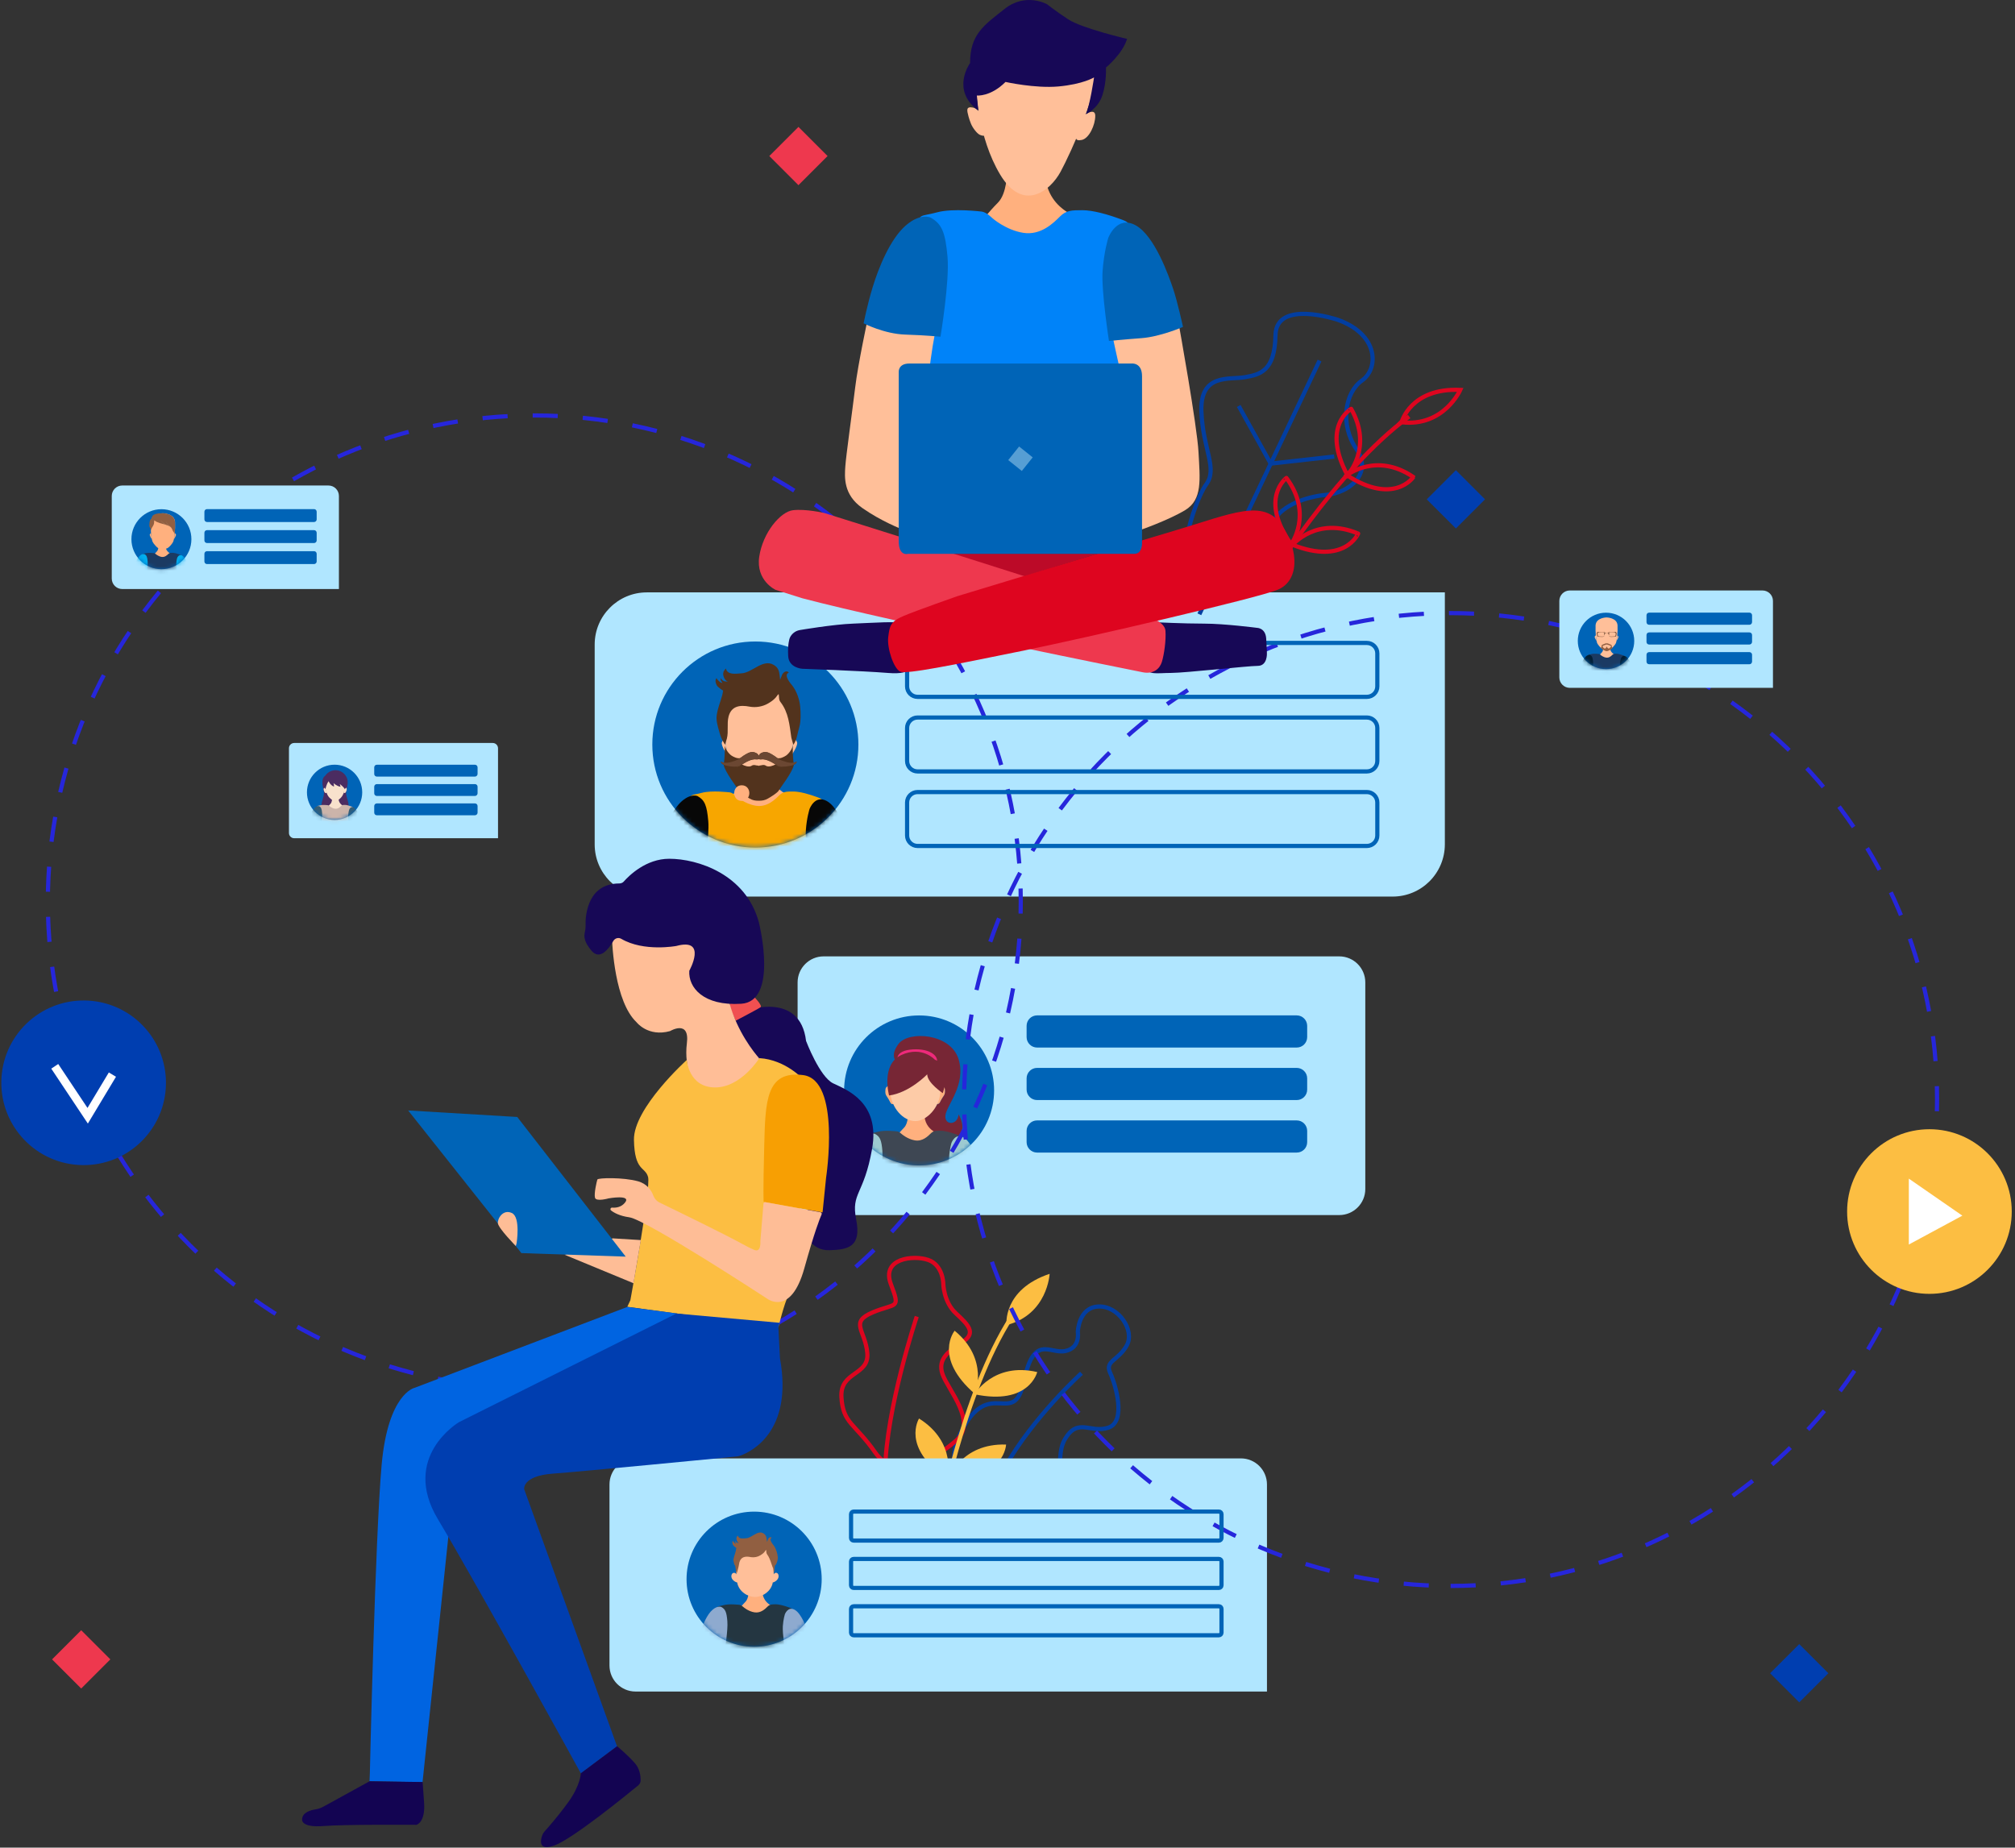 <svg width="482" height="442" viewBox="0 0 482 442" fill="none" xmlns="http://www.w3.org/2000/svg">
<rect x="0" y="0" width="482" height="442" fill="#333333" stroke="none"/>
<path d="M257.82 318.624C257.82 318.624 257.971 312.771 262.732 312.554C267.493 312.327 271.561 318.235 269.505 321.903C267.449 325.57 264.214 325.527 265.567 328.448C266.919 331.37 269.429 340.069 265.145 341.529C260.871 342.99 257.874 338.997 254.758 344.256C251.642 349.525 256.716 358.613 247.628 359.014C238.539 359.414 223.089 356.049 229.905 342.536C236.711 329.043 242.521 341.865 244.912 330.461C247.303 319.057 251.036 323.937 254.769 323.212C258.502 322.487 257.82 318.624 257.82 318.624Z" stroke="#023EA1" stroke-miterlimit="10"/>
<path d="M258.697 328.513C258.697 328.513 247.185 338.889 240.25 351.202C233.315 363.514 233.639 367.204 233.639 367.204" stroke="#023EA1" stroke-miterlimit="10"/>
<path d="M225.632 306.949C225.632 306.949 225.654 311.418 228.662 314.188C231.669 316.957 233.509 318.851 230.404 320.939C227.298 323.027 224.15 324.91 225.448 328.707C226.747 332.516 233.931 340.155 228.608 344.72C223.284 349.286 214.272 354.523 209.36 347.479C204.447 340.436 201.667 340.577 201.277 334.28C200.888 327.983 207.942 329.14 207.466 323.687C206.99 318.223 203.127 316.33 208.754 313.96C214.369 311.591 215.451 313.398 213.103 307.198C210.766 300.999 218.513 300.187 222.029 301.41C225.535 302.621 225.632 306.949 225.632 306.949Z" stroke="#DE051F" stroke-miterlimit="10"/>
<path d="M219.292 314.956C219.292 314.956 211.903 337.082 211.719 352.067" stroke="#DE051F" stroke-miterlimit="10"/>
<path d="M224.523 364.64C224.523 364.64 230.128 333.534 241.954 315.054" stroke="#FCBE42" stroke-miterlimit="10"/>
<path d="M251.075 304.732C251.075 304.732 250.621 314.448 240.764 317.002C240.753 317.002 239.769 308.53 251.075 304.732Z" fill="#FCBE42"/>
<path d="M233.113 333.545C233.113 333.545 237.614 325.787 248.109 328.232C248.098 328.232 246.227 336.293 233.113 333.545Z" fill="#FCBE42"/>
<path d="M226.988 353.723C226.988 353.723 229.877 345.229 240.664 345.575C240.653 345.575 240.394 353.863 226.988 353.723Z" fill="#FCBE42"/>
<path d="M226.612 353.734C226.612 353.734 228.97 345.078 219.839 339.344C219.85 339.344 215.424 346.344 226.612 353.734Z" fill="#FCBE42"/>
<path d="M233.235 333.491C233.235 333.491 236.676 325.192 228.356 318.344C228.356 318.354 223.086 324.738 233.235 333.491Z" fill="#FCBE42"/>
<path d="M296.834 348.886H152.025C148.584 348.886 145.793 351.678 145.793 355.118V398.429C145.793 401.87 148.584 404.661 152.025 404.661H303.066V355.118C303.066 351.678 300.275 348.886 296.834 348.886Z" fill="#B0E6FF"/>
<path d="M180.391 393.95C189.318 393.95 196.555 386.713 196.555 377.786C196.555 368.859 189.318 361.621 180.391 361.621C171.464 361.621 164.227 368.859 164.227 377.786C164.227 386.713 171.464 393.95 180.391 393.95Z" fill="#0064B7"/>
<mask id="mask0_2139_41823" style="mask-type:luminance" maskUnits="userSpaceOnUse" x="164" y="361" width="33" height="33">
<path d="M180.391 393.951C189.318 393.951 196.555 386.714 196.555 377.787C196.555 368.859 189.318 361.622 180.391 361.622C171.464 361.622 164.227 368.859 164.227 377.787C164.227 386.714 171.464 393.951 180.391 393.951Z" fill="white"/>
</mask>
<g mask="url(#mask0_2139_41823)">
<path d="M193.759 393.528C193.759 393.528 195.328 402.195 195.447 404.489C195.577 406.771 195.804 408.513 194.3 409.433C192.786 410.331 190.319 411.175 190.319 411.175L187.246 395.692V393.885L193.759 393.528Z" fill="#FFBF99"/>
<path d="M167.198 393.041C167.198 393.041 166.354 396.958 166.116 398.938C165.878 400.918 165.327 404.781 165.272 405.689C165.208 406.587 165.099 408.102 166.722 409.249C168.345 410.396 170.087 411.056 170.087 411.056L173.409 393.041H167.198Z" fill="#FFBF99"/>
<path d="M179.1 380.588C179.1 380.588 179.1 382.395 178.332 383.174C177.564 383.953 176.525 385.23 176.525 385.23C176.525 385.23 178.332 388.065 181.935 387.675C185.538 387.286 186.187 384.711 186.187 384.711C186.187 384.711 182.768 384.256 182.379 381.043C181.989 377.829 181.481 377.829 181.481 377.829L179.1 380.588Z" fill="#FFB07E"/>
<path d="M176.924 383.921C176.924 383.921 174.457 383.618 173.137 383.986C171.817 384.343 171.395 384.115 171.752 385.132C172.109 386.149 173.927 390.856 173.072 393.799C172.228 396.753 171.092 411.857 171.092 411.857C171.092 411.857 180.245 412.214 183.805 412.398C187.364 412.571 190.004 411.911 190.004 411.911C190.004 411.911 190.794 405.408 190.004 402.584C189.215 399.75 188.198 394.935 188.198 394.935C188.198 394.935 187.538 388.313 188.436 386.69C189.334 385.068 190.004 385.003 188.858 384.581C187.711 384.159 186.445 383.791 185.536 383.791C184.627 383.791 184.151 383.791 183.61 384.332C183.069 384.873 181.987 385.955 180.483 385.717C178.968 385.479 177.843 384.462 177.843 384.462C177.843 384.462 177.346 383.986 176.924 383.921Z" fill="#243641"/>
<path d="M172.555 384.44C172.555 384.44 171.711 384.018 170.445 385.1C169.082 386.257 168.097 388.768 167.61 390.336C167.123 391.905 166.82 393.463 166.82 393.463C166.82 393.463 168.562 394.361 170.38 394.426C172.187 394.491 173.388 394.599 173.388 394.599C173.388 394.599 174.178 389.893 173.983 387.794C173.81 385.684 173.518 384.97 172.555 384.44Z" fill="#8EAACF"/>
<path d="M187.743 386.181C187.743 386.181 188.468 384.201 190.091 385.099C191.714 385.997 192.926 389.438 193.283 390.531C193.64 391.613 194.127 393.788 194.127 393.788C194.127 393.788 192.201 394.631 190.567 394.75C188.934 394.859 187.798 394.988 187.798 394.988C187.798 394.988 187.138 390.715 187.257 389.027C187.376 387.328 187.743 386.181 187.743 386.181Z" fill="#8EAACF"/>
<path d="M185.074 376.617C185.29 373.923 185.247 369.812 180.616 369.812H180.605H180.594C175.953 369.812 175.931 373.923 176.137 376.617C175.812 375.979 174.882 376.185 174.947 377.18C175.022 378.154 176.342 378.651 176.331 378.543C176.71 380.761 178.885 382.038 180.584 382.038H180.594H180.605C182.304 382.038 184.489 380.75 184.857 378.543C184.847 378.651 186.166 378.154 186.242 377.18C186.329 376.163 185.387 375.979 185.074 376.617Z" fill="#FFBF99"/>
<path d="M176.175 376.543C176.175 376.532 176.175 376.521 176.175 376.509C176.175 376.521 176.175 376.521 176.164 376.532C176.164 376.521 176.175 376.543 176.175 376.543Z" fill="#915F41"/>
<path d="M186.055 372.517C185.979 371.586 185.622 370.45 185.081 369.715C184.843 369.401 183.848 368.222 184.595 367.897C184.248 367.464 183.751 367.973 183.664 368.362C183.642 368.492 183.469 368.817 183.48 368.914C183.339 368.016 183.458 367.334 182.604 366.815C181.23 365.993 179.845 367.929 178.503 367.984C177.854 368.016 176.685 368.276 176.512 367.324C176.501 367.291 176.242 367.659 176.22 367.713C176.155 367.875 176.134 368.07 176.166 368.232C176.22 368.546 176.469 369.098 176.815 369.098C176.361 369.098 176.09 369.076 175.852 368.622C175.755 368.892 175.95 369.076 176.069 369.271C175.831 369.293 175.387 368.849 175.311 368.611C175.062 368.914 175.214 369.358 175.376 369.671C175.43 369.769 176.134 370.375 176.144 370.277C176.047 371.175 175.658 372.052 175.463 372.939C175.355 373.415 175.722 374.67 175.852 374.497C175.863 374.767 176.155 376.239 176.177 376.509C176.328 376.131 176.447 375.741 176.534 375.319C176.566 375.135 176.631 374.941 176.675 374.757C176.729 374.432 176.772 374.172 176.848 373.848C176.859 373.815 176.859 373.772 176.869 373.75C177.248 372.398 178.319 372.246 179.553 372.495C179.585 372.506 179.639 372.506 179.682 372.517C180.429 372.625 181.251 372.463 181.89 372.063C182.268 371.825 182.604 371.597 182.885 371.251C182.896 371.229 182.917 371.197 182.939 371.175C183.037 371.024 183.156 370.84 183.264 370.764C183.339 371.154 183.253 371.5 183.491 371.835C183.729 372.149 183.913 372.484 184.064 372.831C184.378 373.534 184.833 375.092 184.93 375.114C185.006 375.611 185.06 376.098 185.081 376.499L185.092 376.628C185.092 376.596 185.103 376.553 185.103 376.52C185.136 376.109 185.341 374.951 185.363 374.486C185.579 374.573 186.12 373.328 186.055 372.517Z" fill="#915F41"/>
</g>
<path d="M197.023 228.789H320.355C323.796 228.789 326.588 231.581 326.588 235.021V284.445C326.588 287.886 323.796 290.677 320.355 290.677H190.791V235.021C190.791 231.581 193.582 228.789 197.023 228.789Z" fill="#B0E6FF"/>
<path d="M219.857 278.797C229.764 278.797 237.796 270.765 237.796 260.858C237.796 250.95 229.764 242.919 219.857 242.919C209.949 242.919 201.918 250.95 201.918 260.858C201.918 270.765 209.949 278.797 219.857 278.797Z" fill="#0064B7"/>
<mask id="mask1_2139_41823" style="mask-type:luminance" maskUnits="userSpaceOnUse" x="201" y="242" width="37" height="37">
<path d="M219.857 278.796C229.764 278.796 237.796 270.765 237.796 260.857C237.796 250.95 229.764 242.918 219.857 242.918C209.949 242.918 201.918 250.95 201.918 260.857C201.918 270.765 209.949 278.796 219.857 278.796Z" fill="white"/>
</mask>
<g mask="url(#mask1_2139_41823)">
<path d="M214.957 254.484C214.968 254.495 214.979 254.517 214.989 254.539C215.249 254.355 215.552 254.192 215.888 254.052C215.985 254.019 216.082 253.976 216.19 253.944H216.201C216.288 253.922 216.385 253.879 216.472 253.857C216.493 253.846 216.526 253.846 216.548 253.835C216.645 253.814 216.742 253.781 216.85 253.76C216.861 253.76 216.861 253.76 216.872 253.76C216.969 253.738 217.089 253.705 217.186 253.695C217.218 253.684 217.272 253.684 217.316 253.673C217.391 253.662 217.456 253.651 217.532 253.641C217.586 253.63 217.629 253.63 217.673 253.619C217.77 253.608 217.889 253.597 217.987 253.586C218.051 253.586 218.127 253.576 218.181 253.576C218.235 253.576 218.279 253.565 218.333 253.565C218.408 253.565 218.495 253.554 218.571 253.554C218.592 253.554 218.625 253.554 218.657 253.554C218.744 253.554 218.83 253.554 218.928 253.554C219.166 253.554 219.382 253.565 219.599 253.576C219.599 253.576 219.599 253.576 219.609 253.576C224.024 253.835 224.9 256.735 224.944 259.635C225.409 259.732 225.95 259.97 226.004 260.598C226.134 262.199 225.766 261.799 224.803 263.724C224.641 264.06 224.403 264.146 224.165 264.125C223.645 265.239 222.758 266.007 220.919 267.273L221.243 271.374C222.487 270.963 222.823 271.114 223.191 271.276C225.603 272.358 228.557 272.358 227.248 272.607C225.484 272.943 227.443 273.592 228.903 272.391C231.598 270.119 229.293 266.613 229.293 266.613C229.109 269.199 225.917 269.329 226.144 266.873C226.383 264.417 231.176 259.559 229.293 253.381C227.41 247.203 217.37 246.51 214.925 249.735C212.404 253.1 214.957 254.484 214.957 254.484Z" fill="#772635"/>
<path d="M217.207 266.636C217.207 266.636 217.207 268.81 216.276 269.741C215.346 270.671 214.102 272.219 214.102 272.219C214.102 272.219 216.276 275.638 220.615 275.162C224.954 274.696 225.733 271.591 225.733 271.591C225.733 271.591 221.621 271.039 221.156 267.177C220.691 263.292 220.074 263.292 220.074 263.292L217.207 266.636Z" fill="#FFB07E"/>
<path d="M214.604 270.66C214.604 270.66 211.639 270.303 210.038 270.736C208.437 271.168 207.939 270.887 208.372 272.11C208.794 273.332 210.979 278.991 209.973 282.551C208.967 286.11 207.582 304.287 207.582 304.287C207.582 304.287 218.596 304.72 222.87 304.936C227.144 305.153 230.325 304.363 230.325 304.363C230.325 304.363 231.277 296.529 230.325 293.121C229.373 289.713 228.15 283.914 228.15 283.914C228.15 283.914 227.349 275.94 228.442 273.981C229.524 272.023 230.325 271.947 228.951 271.45C227.577 270.952 226.062 270.498 224.958 270.498C223.865 270.498 223.292 270.498 222.643 271.147C221.994 271.796 220.685 273.105 218.878 272.813C217.071 272.521 215.686 271.287 215.686 271.287C215.686 271.287 215.112 270.736 214.604 270.66Z" fill="#3E4753"/>
<path d="M209.341 271.277C209.341 271.277 208.335 270.768 206.81 272.078C205.176 273.473 203.975 276.492 203.401 278.385C202.828 280.279 202.449 282.151 202.449 282.151C202.449 282.151 204.548 283.233 206.723 283.308C208.898 283.384 210.348 283.525 210.348 283.525C210.348 283.525 211.3 277.877 211.072 275.334C210.867 272.781 210.51 271.926 209.341 271.277Z" fill="#9DCAD1"/>
<path d="M227.604 273.387C227.604 273.387 228.481 270.996 230.439 272.078C232.397 273.16 233.847 277.293 234.28 278.602C234.713 279.911 235.286 282.519 235.286 282.519C235.286 282.519 232.971 283.525 231.012 283.676C229.054 283.828 227.68 283.969 227.68 283.969C227.68 283.969 226.879 278.819 227.031 276.795C227.171 274.75 227.604 273.387 227.604 273.387Z" fill="#9DCAD1"/>
<path d="M213.648 259.84L213.919 259.851L214.427 263.692C214.427 263.692 213.432 264.665 212.977 263.746C212.025 261.82 211.668 262.209 211.809 260.619C211.895 259.558 213.464 259.591 213.464 259.591L213.648 259.84Z" fill="#FFB07E"/>
<path d="M224.186 259.808L223.916 259.83L223.375 263.671C223.375 263.671 224.36 264.634 224.825 263.703C225.777 261.766 226.134 262.167 226.026 260.576C225.939 259.516 224.37 259.548 224.37 259.548L224.186 259.808Z" fill="#FFB07E"/>
<path d="M218.952 253.522C212.936 253.522 212.763 257.893 212.991 261.431C213.218 264.958 215.988 268.193 218.952 268.193C221.635 268.193 224.687 264.958 224.914 261.431C225.141 257.893 224.968 253.522 218.952 253.522Z" fill="#FDCBA7"/>
<path d="M214.701 253.749C214.701 253.749 213.9 251.314 218.347 251.044C222.783 250.784 224.611 252.862 224.07 254.203L214.701 253.749Z" fill="#EE2A7B"/>
<path d="M221.795 257.006C221.795 257.006 217.565 261.431 212.674 262.069C212.674 262.069 210.64 254.669 215.606 252.386C220.583 250.103 223.634 253.522 223.634 253.522C223.634 253.522 227.767 254.485 225.528 261.517C225.539 261.517 221.795 259.051 221.795 257.006Z" fill="#772635"/>
</g>
<path d="M333.12 214.485H154.727C147.846 214.485 142.252 208.902 142.252 202.01V154.188C142.252 147.307 147.835 141.713 154.727 141.713H345.617V202.01C345.595 208.902 340.023 214.485 333.12 214.485Z" fill="#B0E6FF"/>
<path d="M180.686 202.756C194.298 202.756 205.333 191.721 205.333 178.109C205.333 164.496 194.298 153.462 180.686 153.462C167.074 153.462 156.039 164.496 156.039 178.109C156.039 191.721 167.074 202.756 180.686 202.756Z" fill="#0064B7"/>
<mask id="mask2_2139_41823" style="mask-type:luminance" maskUnits="userSpaceOnUse" x="156" y="153" width="50" height="50">
<path d="M180.682 202.754C194.294 202.754 205.329 191.72 205.329 178.107C205.329 164.495 194.294 153.46 180.682 153.46C167.07 153.46 156.035 164.495 156.035 178.107C156.035 191.72 167.07 202.754 180.682 202.754Z" fill="white"/>
</mask>
<g mask="url(#mask2_2139_41823)">
<path d="M178.392 183.659C178.392 183.659 178.392 186.84 177.029 188.214C175.665 189.577 173.848 191.86 173.848 191.86C173.848 191.86 177.029 196.859 183.401 196.177C189.763 195.496 190.91 190.951 190.91 190.951C190.91 190.951 184.884 190.151 184.202 184.46C183.52 178.768 182.601 178.768 182.601 178.768L178.392 183.659Z" fill="#FFB07E"/>
<path d="M174.573 189.555C174.573 189.555 170.223 189.014 167.875 189.663C165.528 190.312 164.792 189.879 165.43 191.686C166.069 193.493 169.26 201.781 167.767 206.974C166.285 212.178 164.262 238.849 164.262 238.849C164.262 238.849 180.415 239.487 186.68 239.811C192.955 240.136 197.618 238.968 197.618 238.968C197.618 238.968 199.003 227.488 197.618 222.5C196.234 217.512 194.427 209.008 194.427 209.008C194.427 209.008 193.258 197.323 194.849 194.456C196.45 191.589 197.608 191.491 195.595 190.734C193.572 189.987 191.343 189.349 189.753 189.349C188.162 189.349 187.307 189.349 186.344 190.312C185.382 191.275 183.477 193.179 180.816 192.757C178.154 192.335 176.142 190.528 176.142 190.528C176.142 190.528 175.319 189.652 174.573 189.555Z" fill="#F7A600"/>
<path d="M166.868 190.453C166.868 190.453 165.386 189.706 163.146 191.621C160.755 193.677 159.002 198.113 158.158 200.861C157.314 203.62 156.773 206.39 156.773 206.39C156.773 206.39 159.857 207.991 163.049 208.089C166.241 208.197 168.361 208.413 168.361 208.413C168.361 208.413 169.746 200.126 169.422 196.414C169.097 192.692 168.578 191.416 166.868 190.453Z" fill="#070707"/>
<path d="M193.647 193.537C193.647 193.537 194.923 190.031 197.791 191.633C200.658 193.234 202.778 199.282 203.417 201.197C204.055 203.123 204.899 206.932 204.899 206.932C204.899 206.932 201.491 208.414 198.624 208.63C195.757 208.847 193.733 209.052 193.733 209.052C193.733 209.052 192.565 201.511 192.77 198.536C192.987 195.571 193.647 193.537 193.647 193.537Z" fill="#070707"/>
<path d="M190.662 177.567C190.9 178.227 189.743 180.12 189.277 180.769C189.472 179.731 189.688 178.302 189.84 176.625C189.84 176.636 190.435 176.928 190.662 177.567Z" fill="#FFBF99"/>
<path d="M190.055 169.052C189.785 163.003 181.681 162.928 181.681 162.928H181.67C181.67 162.928 173.566 163.003 173.296 169.052C173.166 171.746 173.296 174.407 173.512 176.636C173.664 178.324 173.869 179.752 174.075 180.78C174.205 181.451 174.324 181.938 174.421 182.23C174.594 182.706 174.941 183.279 175.373 183.874C176.261 185.097 177.516 186.395 178.403 186.915C179.117 187.348 180.837 187.672 181.67 187.629H181.681C182.493 187.683 184.126 187.369 184.873 186.958C184.895 186.947 184.927 186.936 184.949 186.926C185.836 186.385 187.091 185.108 187.978 183.885C188.411 183.29 188.746 182.717 188.93 182.241C189.028 181.97 189.157 181.472 189.276 180.791C189.471 179.752 189.688 178.324 189.839 176.647C190.055 174.396 190.164 171.735 190.055 169.052Z" fill="#FFBF99"/>
<path d="M173.503 176.637C173.654 178.325 173.86 179.753 174.065 180.781C173.6 180.131 172.442 178.249 172.68 177.578C172.918 176.929 173.503 176.637 173.503 176.637Z" fill="#FFBF99"/>
<path d="M191.412 169.052C191.26 167.408 190.6 165.428 189.594 164.108C189.161 163.545 187.289 161.479 188.696 160.905C188.047 160.137 187.116 161.035 186.965 161.727C186.911 161.944 186.586 162.528 186.629 162.701C186.381 161.132 186.597 159.91 185.007 159.023C182.464 157.573 179.878 160.97 177.368 161.078C176.156 161.143 173.992 161.576 173.646 159.931C173.635 159.867 173.148 160.516 173.105 160.602C173.008 160.873 172.954 161.241 173.008 161.522C173.105 162.074 173.57 163.015 174.209 163.047C173.375 163.047 172.856 163.015 172.413 162.225C172.239 162.712 172.586 162.993 172.813 163.372C172.38 163.426 171.536 162.636 171.406 162.214C170.941 162.755 171.222 163.534 171.536 164.075C171.634 164.248 172.943 165.309 172.975 165.157C172.802 166.737 172.066 168.273 171.698 169.821C171.504 170.654 171.309 171.562 171.439 172.439C171.579 173.434 171.915 174.581 172.196 175.544C172.661 177.08 173.256 177.827 173.419 178.152C173.516 177.795 173.776 177.07 173.873 176.691C174.306 174.971 173.841 173.164 174.273 171.443C174.923 168.901 176.968 168.587 179.326 169.052C180.787 169.323 182.431 169.041 183.697 168.306C184.401 167.895 185.007 167.494 185.547 166.888C185.775 166.64 186.013 166.185 186.262 166.044C186.402 166.715 186.24 167.343 186.684 167.927C188.631 170.426 188.858 173.423 189.291 176.464C189.313 176.626 189.778 178.162 189.767 178.173C190.633 177.048 190.795 175.209 191.206 173.91C191.606 172.493 191.542 170.47 191.412 169.052Z" fill="#52331D"/>
<path d="M189.832 182.468C189.648 181.257 189.616 179.526 189.616 178.357C189.508 179.244 188.621 180.348 188.036 180.748C187.495 181.105 186.587 181.56 185.905 181.343C185.645 181.159 185.396 180.943 185.115 180.781C184.368 180.305 183.644 179.818 182.746 179.947C182.356 180.002 181.62 180.305 181.577 180.748H181.426C181.371 180.315 180.636 180.012 180.257 179.947C179.359 179.818 178.634 180.326 177.888 180.781C177.617 180.954 177.368 181.159 177.098 181.343C176.394 181.538 175.486 181.094 174.966 180.748C174.382 180.348 173.495 179.255 173.387 178.357C173.387 179.547 173.365 181.267 173.17 182.468C172.932 182.414 172.683 182.328 172.445 182.209C172.445 182.544 172.748 182.793 173.094 182.955C173.105 182.955 173.105 182.966 173.116 182.966C173.289 184.535 176.6 188.809 176.643 188.982C176.795 189.523 178.602 190.637 179.316 191.038C180.073 191.47 180.711 191.557 181.458 191.557H181.545C182.291 191.557 182.929 191.47 183.687 191.038C184.412 190.637 186.208 189.512 186.359 188.982C186.413 188.809 189.713 184.546 189.886 182.966C189.897 182.966 189.897 182.955 189.908 182.955C190.254 182.793 190.557 182.544 190.557 182.209C190.319 182.339 190.081 182.425 189.832 182.468ZM186.608 183.377C186.219 183.302 185.851 183.107 185.494 182.88C184.855 183.204 183.914 183.55 183.276 183.226C183.254 183.215 183.222 183.204 183.2 183.172C182.659 182.815 182.194 183.118 181.631 183.15V183.215C182.269 183.464 182.237 183.453 181.631 183.215C181.61 183.204 181.599 183.204 181.566 183.193H181.415C180.809 183.377 180.776 183.388 181.415 183.193V183.161C180.83 183.161 180.344 182.825 179.792 183.183C179.77 183.193 179.738 183.204 179.716 183.237C179.078 183.561 178.136 183.215 177.498 182.89C177.141 183.118 176.773 183.312 176.384 183.388C176.167 183.421 175.962 183.442 175.734 183.442C175.929 183.442 176.124 183.421 176.308 183.388C176.719 183.312 177.119 183.118 177.509 182.89C177.833 182.706 178.147 182.501 178.439 182.339C179.067 182.003 179.792 181.689 180.484 181.657C180.82 181.635 181.144 181.744 181.436 181.625H181.588C181.858 181.754 182.194 181.635 182.54 181.657C183.243 181.689 183.947 182.014 184.585 182.339C184.888 182.501 185.191 182.696 185.515 182.89C185.905 183.118 186.305 183.312 186.716 183.388C186.9 183.421 187.095 183.442 187.29 183.442C187.03 183.431 186.814 183.421 186.608 183.377Z" fill="#52331D"/>
<path d="M189.838 182.436C189.265 182.545 188.681 182.458 188.042 182.274C187.404 182.09 186.787 181.895 186.225 181.538C186.116 181.463 186.008 181.387 185.9 181.311C185.64 181.127 185.392 180.911 185.11 180.748C184.364 180.272 183.639 179.786 182.741 179.915C182.351 179.97 181.616 180.272 181.572 180.716H181.421C181.367 180.283 180.631 179.98 180.252 179.915C179.354 179.786 178.629 180.294 177.883 180.748C177.612 180.922 177.363 181.127 177.093 181.311C176.996 181.387 176.877 181.463 176.768 181.538C176.206 181.895 175.578 182.101 174.951 182.274C174.301 182.458 173.728 182.545 173.155 182.436C172.917 182.382 172.668 182.296 172.43 182.177C172.43 182.512 172.733 182.761 173.079 182.923C173.382 183.075 173.728 183.15 173.923 183.194C174.669 183.345 175.535 183.486 176.303 183.345C176.714 183.269 177.115 183.075 177.504 182.847C177.829 182.664 178.142 182.458 178.435 182.296C179.062 181.96 179.787 181.647 180.479 181.614C180.815 181.592 181.139 181.701 181.432 181.582H181.583C181.854 181.711 182.189 181.592 182.535 181.614C183.238 181.647 183.942 181.971 184.58 182.296C184.883 182.458 185.186 182.653 185.511 182.847C185.9 183.075 186.3 183.269 186.712 183.345C187.48 183.486 188.334 183.334 189.092 183.194C189.308 183.161 189.644 183.064 189.936 182.923C190.282 182.761 190.585 182.512 190.585 182.177C190.325 182.296 190.076 182.382 189.838 182.436Z" fill="#6B4732"/>
</g>
<path d="M319.96 76.491C319.96 76.491 305.267 71.547 305.105 80.181C304.943 88.804 301.426 89.594 297.758 90.243C294.08 90.881 287.058 89.28 287.382 98.39C287.707 107.5 291.375 112.034 288.508 115.918C285.64 119.802 279.224 139.277 287.382 139.753C295.54 140.229 302.248 130.643 304.012 125.861C305.776 121.068 312.159 118.839 317.439 118.352C322.719 117.876 328.464 113.278 324.461 107.425C320.469 101.571 321.691 93.911 325.792 91.033C329.849 88.166 329.849 79.997 319.96 76.491Z" stroke="#023EA1" stroke-miterlimit="10"/>
<path d="M315.642 86.25L286.895 146.948" stroke="#023EA1" stroke-miterlimit="10"/>
<path d="M296.309 97.113L303.958 110.908L319.16 109.21" stroke="#023EA1" stroke-miterlimit="10"/>
<path d="M302.975 139.623C302.975 139.623 319.388 112.607 337.078 99.634" stroke="#DE051F" stroke-miterlimit="10"/>
<path d="M349.306 93.272C349.306 93.272 345.389 102.177 335.262 101.019C335.273 101.009 337.393 92.753 349.306 93.272Z" stroke="#DE051F" stroke-miterlimit="10"/>
<path d="M322.18 113.689C322.18 113.689 329.18 108.063 338.084 114.122C338.084 114.133 333.432 120.981 322.18 113.689Z" stroke="#DE051F" stroke-miterlimit="10"/>
<path d="M309.199 130.33C309.199 130.33 314.966 123.449 324.877 127.647C324.898 127.647 321.674 135.275 309.199 130.33Z" stroke="#DE051F" stroke-miterlimit="10"/>
<path d="M308.85 130.2C308.85 130.2 314.163 122.962 307.714 114.338C307.714 114.328 301.082 119.283 308.85 130.2Z" stroke="#DE051F" stroke-miterlimit="10"/>
<path d="M322.313 113.689C322.313 113.689 328.501 107.187 323.211 97.806C323.211 97.795 315.983 101.864 322.313 113.689Z" stroke="#DE051F" stroke-miterlimit="10"/>
<path d="M346.993 379.398C411.26 379.398 463.358 327.299 463.358 263.033C463.358 198.767 411.26 146.668 346.993 146.668C282.727 146.668 230.629 198.767 230.629 263.033C230.629 327.299 282.727 379.398 346.993 379.398Z" stroke="#2626DB" stroke-miterlimit="10" stroke-dasharray="6 6"/>
<path d="M127.81 332.116C192.076 332.116 244.174 280.018 244.174 215.751C244.174 151.485 192.076 99.387 127.81 99.387C63.544 99.387 11.445 151.485 11.445 215.751C11.445 280.018 63.544 332.116 127.81 332.116Z" stroke="#2626DB" stroke-miterlimit="10" stroke-dasharray="6 6"/>
<path d="M39.696 259.352C39.871 248.477 31.198 239.52 20.324 239.345C9.449 239.17 0.492 247.843 0.317 258.718C0.142 269.592 8.815 278.549 19.69 278.724C30.564 278.899 39.521 270.226 39.696 259.352Z" fill="#003EB0"/>
<path d="M461.531 309.524C472.407 309.524 481.223 300.708 481.223 289.833C481.223 278.957 472.407 270.141 461.531 270.141C450.656 270.141 441.84 278.957 441.84 289.833C441.84 300.708 450.656 309.524 461.531 309.524Z" fill="#FCBE42"/>
<path d="M13.096 255.092L20.972 266.918L26.891 257.072" stroke="white" stroke-width="2" stroke-miterlimit="10"/>
<path d="M456.605 281.957L469.405 290.818L456.605 297.721V281.957Z" fill="white"/>
<path d="M190.993 30.358L184.023 37.328L190.993 44.298L197.963 37.328L190.993 30.358Z" fill="#EE384E"/>
<path d="M19.425 389.998L12.455 396.968L19.425 403.938L26.394 396.968L19.425 389.998Z" fill="#EE384E"/>
<path d="M348.259 112.485L341.289 119.455L348.259 126.425L355.228 119.455L348.259 112.485Z" fill="#003EB0"/>
<path d="M430.388 393.313L423.418 400.283L430.388 407.252L437.357 400.283L430.388 393.313Z" fill="#003EB0"/>
<path d="M326.965 166.705H219.484C218.11 166.705 216.984 165.58 216.984 164.206V156.307C216.984 154.933 218.11 153.808 219.484 153.808H326.965C328.34 153.808 329.465 154.933 329.465 156.307V164.206C329.465 165.591 328.34 166.705 326.965 166.705Z" stroke="#0064B7" stroke-miterlimit="10"/>
<path d="M326.965 184.547H219.484C218.11 184.547 216.984 183.422 216.984 182.048V174.149C216.984 172.775 218.11 171.65 219.484 171.65H326.965C328.34 171.65 329.465 172.775 329.465 174.149V182.048C329.465 183.432 328.34 184.547 326.965 184.547Z" stroke="#0064B7" stroke-miterlimit="10"/>
<path d="M326.965 202.377H219.484C218.11 202.377 216.984 201.252 216.984 199.878V191.98C216.984 190.605 218.11 189.48 219.484 189.48H326.965C328.34 189.48 329.465 190.605 329.465 191.98V199.878C329.465 201.263 328.34 202.377 326.965 202.377Z" stroke="#0064B7" stroke-miterlimit="10"/>
<path d="M310.185 250.6H248.07C246.696 250.6 245.57 249.475 245.57 248.101V245.407C245.57 244.033 246.696 242.908 248.07 242.908H310.185C311.559 242.908 312.684 244.033 312.684 245.407V248.101C312.684 249.486 311.57 250.6 310.185 250.6Z" fill="#0064B7"/>
<path d="M310.185 263.163H248.07C246.696 263.163 245.57 262.038 245.57 260.664V257.97C245.57 256.596 246.696 255.47 248.07 255.47H310.185C311.559 255.47 312.684 256.596 312.684 257.97V260.664C312.684 262.049 311.57 263.163 310.185 263.163Z" fill="#0064B7"/>
<path d="M310.185 275.725H248.07C246.696 275.725 245.57 274.6 245.57 273.226V270.532C245.57 269.157 246.696 268.032 248.07 268.032H310.185C311.559 268.032 312.684 269.157 312.684 270.532V273.226C312.684 274.621 311.57 275.725 310.185 275.725Z" fill="#0064B7"/>
<path d="M421.604 141.258H375.501C374.127 141.258 373.002 142.383 373.002 143.757V162.053C373.002 163.427 374.127 164.552 375.501 164.552H424.103V143.757C424.103 142.372 422.978 141.258 421.604 141.258Z" fill="#B0E6FF"/>
<path d="M384.169 160.074C387.898 160.074 390.921 157.051 390.921 153.323C390.921 149.594 387.898 146.571 384.169 146.571C380.441 146.571 377.418 149.594 377.418 153.323C377.418 157.051 380.441 160.074 384.169 160.074Z" fill="#0064B7"/>
<mask id="mask3_2139_41823" style="mask-type:luminance" maskUnits="userSpaceOnUse" x="377" y="146" width="14" height="15">
<path d="M384.171 160.073C387.9 160.073 390.923 157.05 390.923 153.322C390.923 149.593 387.9 146.57 384.171 146.57C380.443 146.57 377.42 149.593 377.42 153.322C377.42 157.05 380.443 160.073 384.171 160.073Z" fill="white"/>
</mask>
<g mask="url(#mask3_2139_41823)">
<path d="M383.538 154.847C383.538 154.847 383.538 155.723 383.16 156.091C382.781 156.459 382.283 157.087 382.283 157.087C382.283 157.087 383.16 158.461 384.902 158.277C386.644 158.093 386.957 156.838 386.957 156.838C386.957 156.838 385.313 156.621 385.129 155.063C384.945 153.505 384.696 153.505 384.696 153.505L383.538 154.847Z" fill="#FFBF99"/>
<path d="M382.5 156.449C382.5 156.449 381.299 156.298 380.671 156.471C380.033 156.644 379.827 156.536 380 157.023C380.173 157.52 381.05 159.792 380.639 161.21C380.228 162.627 379.676 169.941 379.676 169.941C379.676 169.941 384.09 170.114 385.81 170.201C387.531 170.287 388.807 169.963 388.807 169.963C388.807 169.963 389.186 166.814 388.807 165.462C388.429 164.088 387.931 161.772 387.931 161.772C387.931 161.772 387.607 158.57 388.039 157.791C388.472 157.023 388.797 156.979 388.234 156.763C387.682 156.568 387.076 156.384 386.633 156.384C386.2 156.384 385.962 156.384 385.702 156.644C385.443 156.904 384.912 157.434 384.198 157.315C383.473 157.207 382.911 156.709 382.911 156.709C382.911 156.709 382.694 156.482 382.5 156.449Z" fill="#1B3A62"/>
<path d="M380.394 156.698C380.394 156.698 379.983 156.504 379.366 157.023C378.706 157.586 378.23 158.797 377.992 159.555C377.754 160.312 377.613 161.069 377.613 161.069C377.613 161.069 378.457 161.502 379.334 161.535C380.21 161.556 380.794 161.621 380.794 161.621C380.794 161.621 381.173 159.349 381.086 158.332C381 157.315 380.848 156.969 380.394 156.698Z" fill="#021E34"/>
<path d="M387.731 157.542C387.731 157.542 388.077 156.579 388.867 157.023C389.657 157.456 390.241 159.122 390.414 159.641C390.587 160.161 390.825 161.21 390.825 161.21C390.825 161.21 389.895 161.621 389.105 161.675C388.315 161.74 387.774 161.784 387.774 161.784C387.774 161.784 387.45 159.717 387.514 158.906C387.558 158.105 387.731 157.542 387.731 157.542Z" fill="#021E34"/>
<path d="M384.233 154.025H383.184C383.184 154.025 383.27 154.869 384.233 154.869C385.196 154.869 385.283 154.025 385.283 154.025H384.233Z" fill="white"/>
<path d="M387.12 152.294C387.196 152.51 386.828 153.095 386.688 153.3C386.752 152.976 386.817 152.532 386.861 152.002C386.861 152.002 387.045 152.099 387.12 152.294Z" fill="#FFBF99"/>
<path d="M386.927 149.632C386.841 147.739 384.298 147.706 384.298 147.706C384.298 147.706 381.756 147.728 381.669 149.632C381.637 150.476 381.669 151.32 381.734 152.012C381.788 152.532 381.842 152.986 381.907 153.311C381.939 153.527 381.983 153.668 382.015 153.765C382.069 153.917 382.177 154.09 382.318 154.274C382.589 154.663 382.989 155.063 383.27 155.236C383.497 155.377 384.028 155.475 384.298 155.464C384.547 155.475 385.055 155.377 385.294 155.247C385.304 155.247 385.304 155.236 385.315 155.236C385.586 155.074 385.986 154.663 386.267 154.274C386.408 154.09 386.516 153.895 386.57 153.765C386.603 153.678 386.646 153.527 386.678 153.311C386.743 152.986 386.808 152.542 386.852 152.012C386.938 151.298 386.96 150.465 386.927 149.632Z" fill="#FFBF99"/>
<path d="M381.731 152.001C381.785 152.521 381.839 152.975 381.904 153.3C381.753 153.105 381.396 152.499 381.471 152.294C381.547 152.099 381.731 152.001 381.731 152.001Z" fill="#FFBF99"/>
<path d="M385.769 154.934L385.779 154.945C385.606 155.129 385.433 155.291 385.282 155.378C385.065 155.508 384.622 155.778 384.384 155.767H384.286C384.048 155.778 383.605 155.508 383.388 155.378C383.237 155.291 383.064 155.129 382.891 154.945L382.901 154.934C383.194 154.912 383.064 154.534 383.139 154.372C383.215 154.22 383.453 154.188 383.594 154.112C383.702 154.047 383.81 154.025 383.918 153.971C384.048 153.906 384.157 153.906 384.276 153.906H384.373C384.514 153.906 384.611 153.906 384.73 153.971C384.838 154.025 384.946 154.047 385.055 154.112C385.195 154.188 385.433 154.22 385.509 154.372C385.606 154.534 385.477 154.902 385.769 154.934ZM385.293 154.761C385.455 154.491 385.271 154.469 385.044 154.404C384.871 154.339 384.535 154.188 384.362 154.177H384.33C384.157 154.177 383.821 154.339 383.648 154.404C383.432 154.48 383.237 154.501 383.399 154.761C383.486 154.912 383.713 155.172 383.908 155.151C384.135 155.129 384.232 154.837 384.33 154.696H384.362C384.459 154.837 384.557 155.118 384.784 155.151C384.979 155.172 385.195 154.902 385.293 154.761Z" fill="#915F41"/>
<path d="M384.332 151.461C384.397 151.461 384.549 151.461 384.592 151.472C384.722 151.472 384.689 151.375 384.765 151.277C384.862 151.148 385.09 151.18 385.23 151.18C385.425 151.169 385.62 151.158 385.814 151.158C385.955 151.158 386.366 151.137 386.399 151.148C386.41 151.148 386.572 151.234 386.626 151.31C386.648 151.342 386.658 151.386 386.68 151.418C386.702 151.559 386.669 151.721 386.658 151.829C386.637 152.002 386.604 152.175 386.485 152.284C386.453 152.305 386.399 152.316 386.355 152.316C386.291 152.327 386.053 152.327 385.998 152.338C385.804 152.349 385.598 152.359 385.403 152.349C385.176 152.338 384.916 152.359 384.83 152.013C384.808 151.927 384.776 151.624 384.743 151.591C384.668 151.515 384.451 151.505 384.365 151.505C384.321 151.472 384.321 151.494 384.332 151.461ZM384.971 152.208C385.025 152.24 385.219 152.273 385.219 152.273C385.273 152.273 385.933 152.284 386.204 152.24C386.258 152.23 386.345 152.208 386.377 152.175C386.464 152.111 386.539 151.537 386.474 151.451C386.442 151.396 386.334 151.321 386.301 151.288C386.15 151.158 384.949 151.223 384.906 151.288C384.841 151.364 384.841 151.429 384.841 151.515C384.916 151.461 384.949 151.537 384.971 151.624C384.971 151.678 384.992 151.872 384.906 151.786C384.895 151.775 384.884 151.732 384.852 151.764C384.819 151.797 384.83 151.916 384.83 151.948C384.884 152.132 384.96 152.197 384.971 152.208Z" fill="#6B4732"/>
<path d="M384.322 151.461C384.257 151.461 384.106 151.461 384.062 151.472C383.932 151.472 383.965 151.375 383.889 151.277C383.792 151.148 383.565 151.18 383.424 151.18C383.229 151.169 383.034 151.158 382.84 151.158C382.699 151.158 382.288 151.137 382.255 151.148C382.245 151.148 382.082 151.234 382.028 151.31C382.007 151.342 381.996 151.386 381.974 151.418C381.952 151.559 381.985 151.721 381.996 151.829C382.017 152.002 382.05 152.175 382.169 152.284C382.201 152.305 382.255 152.316 382.299 152.316C382.364 152.327 382.602 152.327 382.656 152.338C382.85 152.349 383.056 152.359 383.251 152.349C383.478 152.338 383.738 152.359 383.824 152.013C383.846 151.927 383.878 151.624 383.911 151.591C383.986 151.515 384.203 151.505 384.289 151.505C384.322 151.472 384.333 151.494 384.322 151.461ZM383.684 152.208C383.629 152.24 383.435 152.273 383.435 152.273C383.381 152.273 382.721 152.284 382.45 152.24C382.396 152.23 382.309 152.208 382.277 152.175C382.19 152.111 382.115 151.537 382.18 151.451C382.212 151.396 382.32 151.321 382.353 151.288C382.504 151.158 383.705 151.223 383.748 151.288C383.813 151.364 383.813 151.429 383.813 151.515C383.738 151.461 383.705 151.537 383.684 151.624C383.684 151.678 383.662 151.872 383.748 151.786C383.759 151.775 383.77 151.732 383.803 151.764C383.835 151.797 383.824 151.916 383.824 151.948C383.759 152.132 383.694 152.197 383.684 152.208Z" fill="#6B4732"/>
</g>
<path d="M418.477 149.46H394.479C394.133 149.46 393.852 149.189 393.852 148.832V147.188C393.852 146.841 394.122 146.56 394.479 146.56H418.477C418.823 146.56 419.104 146.831 419.104 147.188V148.832C419.094 149.178 418.812 149.46 418.477 149.46Z" fill="#0064B7"/>
<path d="M418.477 154.188H394.479C394.133 154.188 393.852 153.918 393.852 153.561V151.916C393.852 151.57 394.122 151.289 394.479 151.289H418.477C418.823 151.289 419.104 151.559 419.104 151.916V153.561C419.094 153.907 418.812 154.188 418.477 154.188Z" fill="#0064B7"/>
<path d="M418.477 158.905H394.479C394.133 158.905 393.852 158.634 393.852 158.277V156.632C393.852 156.286 394.122 156.005 394.479 156.005H418.477C418.823 156.005 419.104 156.275 419.104 156.632V158.277C419.094 158.634 418.812 158.905 418.477 158.905Z" fill="#0064B7"/>
<path d="M78.571 116.146H29.234C27.86 116.146 26.734 117.271 26.734 118.645V138.413C26.734 139.787 27.86 140.912 29.234 140.912H81.07V118.645C81.07 117.271 79.956 116.146 78.571 116.146Z" fill="#B0E6FF"/>
<path d="M38.611 136.162C42.573 136.162 45.784 132.95 45.784 128.988C45.784 125.027 42.573 121.815 38.611 121.815C34.649 121.815 31.438 125.027 31.438 128.988C31.438 132.95 34.649 136.162 38.611 136.162Z" fill="#0064B7"/>
<mask id="mask4_2139_41823" style="mask-type:luminance" maskUnits="userSpaceOnUse" x="31" y="121" width="15" height="16">
<path d="M38.605 136.162C42.567 136.162 45.778 132.95 45.778 128.988C45.778 125.027 42.567 121.815 38.605 121.815C34.643 121.815 31.432 125.027 31.432 128.988C31.432 132.95 34.643 136.162 38.605 136.162Z" fill="white"/>
</mask>
<g mask="url(#mask4_2139_41823)">
<path d="M37.929 130.59C37.929 130.59 37.929 131.509 37.529 131.91C37.129 132.31 36.609 132.97 36.609 132.97C36.609 132.97 37.529 134.431 39.39 134.225C41.251 134.03 41.576 132.7 41.576 132.7C41.576 132.7 39.812 132.462 39.617 130.817C39.422 129.162 39.152 129.162 39.152 129.162L37.929 130.59Z" fill="#FFB07E"/>
<path d="M36.828 132.321C36.828 132.321 35.551 132.169 34.881 132.342C34.21 132.516 33.983 132.407 34.166 132.927C34.35 133.446 35.281 135.87 34.848 137.384C34.415 138.91 33.82 146.668 33.82 146.668C33.82 146.668 38.527 146.852 40.344 146.938C42.162 147.025 43.526 146.689 43.526 146.689C43.526 146.689 43.926 143.346 43.526 141.896C43.125 140.436 42.606 137.969 42.606 137.969C42.606 137.969 42.27 134.561 42.736 133.727C43.201 132.894 43.536 132.862 42.952 132.645C42.368 132.429 41.719 132.245 41.253 132.245C40.788 132.245 40.539 132.245 40.269 132.516C39.998 132.786 39.436 133.349 38.657 133.23C37.889 133.1 37.293 132.581 37.293 132.581C37.293 132.581 37.034 132.342 36.828 132.321Z" fill="#1B3A62"/>
<path d="M34.58 132.58C34.58 132.58 34.147 132.364 33.498 132.916C32.794 133.511 32.286 134.798 32.037 135.61C31.788 136.411 31.637 137.222 31.637 137.222C31.637 137.222 32.535 137.687 33.454 137.72C34.374 137.741 35.002 137.806 35.002 137.806C35.002 137.806 35.402 135.393 35.315 134.312C35.229 133.23 35.077 132.851 34.58 132.58Z" fill="#00AEEF"/>
<path d="M42.378 133.479C42.378 133.479 42.757 132.451 43.59 132.916C44.423 133.382 45.051 135.145 45.224 135.697C45.397 136.249 45.657 137.363 45.657 137.363C45.657 137.363 44.672 137.796 43.839 137.861C43.006 137.926 42.421 137.991 42.421 137.991C42.421 137.991 42.086 135.794 42.151 134.918C42.194 134.063 42.378 133.479 42.378 133.479Z" fill="#00AEEF"/>
<path d="M41.795 127.538C41.795 127.538 41.99 127.635 42.087 127.863C42.174 128.101 41.763 128.75 41.611 128.977" fill="#FFB07E"/>
<path d="M41.871 124.91C41.773 122.811 38.96 122.778 38.96 122.778C38.96 122.778 36.136 122.8 36.05 124.91C36.017 125.84 36.05 126.771 36.125 127.539C36.179 128.123 36.255 128.621 36.32 128.978C36.374 129.216 36.407 129.378 36.45 129.476C36.515 129.638 36.623 129.833 36.775 130.049C37.088 130.471 37.521 130.925 37.824 131.109C38.073 131.261 38.668 131.369 38.96 131.358C39.252 131.369 39.847 131.261 40.096 131.109C40.41 130.925 40.843 130.471 41.146 130.049C41.297 129.833 41.416 129.638 41.47 129.476C41.503 129.378 41.546 129.205 41.6 128.978C41.665 128.621 41.741 128.112 41.795 127.539C41.871 126.76 41.903 125.84 41.871 124.91Z" fill="#FFB07E"/>
<path d="M36.116 127.538C36.17 128.122 36.245 128.62 36.31 128.977C36.148 128.75 35.748 128.09 35.834 127.863C35.921 127.635 36.116 127.538 36.116 127.538Z" fill="#FFB07E"/>
<path d="M36.945 124.499L36.88 124.574C36.88 125.094 36.859 125.418 36.578 125.862C36.361 126.197 36.058 126.652 36.123 127.074C36.069 126.814 36.102 126.554 35.939 126.327C35.766 126.067 35.701 125.894 35.723 125.537C35.755 125.148 35.755 124.693 35.972 124.336C36.069 124.174 36.242 124.077 36.318 123.925C36.35 123.839 36.329 123.676 36.394 123.547C36.805 122.778 38.179 122.8 38.936 122.778C38.936 122.778 41.76 122.8 41.847 124.91C41.901 125.938 41.836 126.933 41.76 127.755C41.728 127.485 41.5 127.268 41.36 127.02C41.208 126.717 41.143 126.435 40.905 126.176C40.602 125.829 40.04 125.667 39.607 125.526C38.687 125.245 37.681 125.094 36.945 124.499Z" fill="#915F41"/>
<path d="M38.225 124.324C38.398 124.454 38.549 124.584 38.701 124.735C38.852 124.876 39.004 125.038 39.155 125.157C39.317 125.287 39.501 125.374 39.696 125.449C39.793 125.482 39.891 125.525 39.988 125.558C40.086 125.59 40.172 125.644 40.259 125.709C40.075 125.612 39.869 125.547 39.685 125.482C39.588 125.449 39.49 125.406 39.393 125.374C39.296 125.32 39.209 125.276 39.133 125.201C38.971 125.06 38.831 124.908 38.679 124.768C38.528 124.606 38.387 124.465 38.225 124.324Z" fill="#BB8B6C"/>
<path d="M39.684 124.683C39.694 124.769 39.738 124.856 39.781 124.931C39.835 125.007 39.878 125.083 39.932 125.159C40.041 125.299 40.17 125.451 40.289 125.57C40.419 125.7 40.56 125.808 40.712 125.916C40.787 125.97 40.863 126.024 40.928 126.089C40.993 126.154 41.058 126.23 41.101 126.306C41.047 126.23 40.971 126.165 40.917 126.111C40.841 126.046 40.766 126.003 40.69 125.949C40.538 125.851 40.376 125.754 40.257 125.613C40.138 125.472 40.008 125.343 39.911 125.191C39.857 125.115 39.813 125.04 39.77 124.953C39.716 124.856 39.694 124.769 39.684 124.683Z" fill="#BB8B6C"/>
</g>
<path d="M75.132 124.877H49.522C49.176 124.877 48.895 124.607 48.895 124.25V122.421C48.895 122.075 49.165 121.793 49.522 121.793H75.121C75.467 121.793 75.749 122.064 75.749 122.421V124.25C75.76 124.596 75.467 124.877 75.132 124.877Z" fill="#0064B7"/>
<path d="M75.132 129.909H49.522C49.176 129.909 48.895 129.638 48.895 129.281V127.453C48.895 127.107 49.165 126.825 49.522 126.825H75.121C75.467 126.825 75.749 127.096 75.749 127.453V129.281C75.76 129.617 75.467 129.909 75.132 129.909Z" fill="#0064B7"/>
<path d="M75.132 134.94H49.522C49.176 134.94 48.895 134.669 48.895 134.312V132.483C48.895 132.137 49.165 131.856 49.522 131.856H75.121C75.467 131.856 75.749 132.126 75.749 132.483V134.312C75.76 134.647 75.467 134.94 75.132 134.94Z" fill="#0064B7"/>
<path d="M291.563 368.546H204.206C203.859 368.546 203.578 368.275 203.578 367.918V362.238C203.578 361.892 203.849 361.61 204.206 361.61H291.563C291.909 361.61 292.19 361.881 292.19 362.238V367.918C292.19 368.275 291.898 368.546 291.563 368.546Z" stroke="#0064B7" stroke-miterlimit="10"/>
<path d="M291.563 379.873H204.206C203.859 379.873 203.578 379.603 203.578 379.246V373.566C203.578 373.219 203.849 372.938 204.206 372.938H291.563C291.909 372.938 292.19 373.208 292.19 373.566V379.246C292.19 379.592 291.898 379.873 291.563 379.873Z" stroke="#0064B7" stroke-miterlimit="10"/>
<path d="M291.563 391.201H204.206C203.859 391.201 203.578 390.93 203.578 390.573V384.893C203.578 384.547 203.849 384.266 204.206 384.266H291.563C291.909 384.266 292.19 384.536 292.19 384.893V390.573C292.19 390.92 291.898 391.201 291.563 391.201Z" stroke="#0064B7" stroke-miterlimit="10"/>
<path d="M117.874 177.742H70.365C69.684 177.742 69.121 178.304 69.121 178.986V199.283C69.121 199.965 69.684 200.528 70.365 200.528H119.129V178.986C119.118 178.304 118.567 177.742 117.874 177.742Z" fill="#B0E6FF"/>
<path d="M80.035 196.157C83.686 196.157 86.645 193.197 86.645 189.546C86.645 185.895 83.686 182.935 80.035 182.935C76.384 182.935 73.424 185.895 73.424 189.546C73.424 193.197 76.384 196.157 80.035 196.157Z" fill="#0064B7"/>
<mask id="mask5_2139_41823" style="mask-type:luminance" maskUnits="userSpaceOnUse" x="73" y="182" width="14" height="15">
<path d="M80.04 196.157C83.692 196.157 86.651 193.197 86.651 189.546C86.651 185.895 83.692 182.935 80.04 182.935C76.389 182.935 73.43 185.895 73.43 189.546C73.43 193.197 76.389 196.157 80.04 196.157Z" fill="white"/>
</mask>
<g mask="url(#mask5_2139_41823)">
<path d="M82.902 190.52C82.599 189.373 83.031 188.951 83.15 187.393L80.143 187.295L77.135 187.393C77.265 188.951 77.687 189.373 77.384 190.52C76.951 192.218 75.75 194.458 80.143 194.458C84.535 194.458 83.345 192.218 82.902 190.52Z" fill="#4B2C61"/>
<path d="M79.439 191.038C79.439 191.038 79.439 191.882 79.082 192.261C78.725 192.618 78.238 193.234 78.238 193.234C78.238 193.234 79.082 194.565 80.792 194.392C82.501 194.219 82.804 192.996 82.804 192.996C82.804 192.996 81.192 192.78 81.008 191.265C80.824 189.751 80.586 189.74 80.586 189.74L79.439 191.038Z" fill="#F8E1CC"/>
<path d="M78.412 192.619C78.412 192.619 77.244 192.478 76.616 192.641C75.989 192.814 75.794 192.705 75.967 193.181C76.14 193.668 76.995 195.886 76.594 197.282C76.194 198.678 75.664 205.83 75.664 205.83C75.664 205.83 79.992 206.003 81.68 206.089C83.368 206.176 84.612 205.862 84.612 205.862C84.612 205.862 84.99 202.789 84.612 201.448C84.233 200.117 83.768 197.834 83.768 197.834C83.768 197.834 83.454 194.707 83.876 193.928C84.298 193.16 84.612 193.127 84.071 192.933C83.53 192.738 82.935 192.554 82.502 192.554C82.069 192.554 81.853 192.554 81.593 192.814C81.334 193.073 80.825 193.582 80.111 193.463C79.397 193.355 78.867 192.868 78.867 192.868C78.867 192.868 78.618 192.651 78.412 192.619Z" fill="#CCB4AA"/>
<path d="M76.353 192.867C76.353 192.867 75.953 192.672 75.358 193.181C74.709 193.733 74.243 194.912 74.027 195.659C73.8 196.394 73.648 197.141 73.648 197.141C73.648 197.141 74.471 197.563 75.336 197.606C76.18 197.628 76.754 197.693 76.754 197.693C76.754 197.693 77.132 195.475 77.046 194.479C76.959 193.473 76.808 193.116 76.353 192.867Z" fill="#355D75"/>
<path d="M83.529 193.689C83.529 193.689 83.865 192.759 84.644 193.181C85.412 193.603 85.975 195.226 86.148 195.734C86.321 196.243 86.548 197.271 86.548 197.271C86.548 197.271 85.639 197.671 84.86 197.736C84.092 197.801 83.551 197.844 83.551 197.844C83.551 197.844 83.237 195.821 83.291 195.02C83.346 194.22 83.529 193.689 83.529 193.689Z" fill="#355D75"/>
<path d="M77.967 188.615C77.967 188.615 77.729 188.377 77.588 188.431C77.459 188.485 77.35 188.767 77.448 189.059C77.545 189.351 77.642 189.578 77.74 189.643C77.826 189.708 78.14 189.751 78.14 189.729C78.151 189.697 77.967 188.615 77.967 188.615Z" fill="#F8E1CC"/>
<path d="M82.388 188.615C82.388 188.615 82.637 188.377 82.767 188.431C82.897 188.485 83.005 188.766 82.908 189.058C82.81 189.351 82.713 189.578 82.616 189.643C82.518 189.708 82.215 189.751 82.215 189.729C82.204 189.697 82.388 188.615 82.388 188.615Z" fill="#F8E1CC"/>
<path d="M82.447 186.668C82.036 185.424 80.878 185.132 80.186 185.132C79.493 185.132 78.325 185.424 77.914 186.668C77.502 187.912 78.065 189.698 78.433 190.336C78.812 190.974 79.634 191.613 80.175 191.613C80.727 191.613 81.549 190.985 81.917 190.336C82.296 189.709 82.858 187.923 82.447 186.668Z" fill="#F8E1CC"/>
<path d="M77.857 188.767C77.857 188.767 78.073 187.566 78.615 186.884C78.615 186.884 78.939 187.804 79.891 188.182C79.891 188.182 79.891 187.696 79.783 187.339C79.783 187.339 80.54 188.063 81.449 188.215C81.449 188.215 81.395 187.815 81.254 187.533C81.254 187.533 82.12 188.172 82.488 188.756C82.488 188.756 83.224 188.15 83.169 186.938C83.105 185.726 82.034 184.298 80.324 184.255C78.615 184.223 77.825 185.543 77.825 185.543C77.825 185.543 77.197 185.943 77.143 186.787C77.067 187.62 77.294 188.172 77.857 188.767Z" fill="#4B2C61"/>
</g>
<path d="M113.613 185.781H90.145C89.799 185.781 89.518 185.511 89.518 185.153V183.574C89.518 183.228 89.788 182.946 90.145 182.946H113.613C113.959 182.946 114.24 183.217 114.24 183.574V185.153C114.24 185.489 113.948 185.781 113.613 185.781Z" fill="#0064B7"/>
<path d="M113.613 190.412H90.145C89.799 190.412 89.518 190.141 89.518 189.784V188.205C89.518 187.858 89.788 187.577 90.145 187.577H113.613C113.959 187.577 114.24 187.848 114.24 188.205V189.784C114.24 190.12 113.948 190.412 113.613 190.412Z" fill="#0064B7"/>
<path d="M113.613 195.032H90.145C89.799 195.032 89.518 194.761 89.518 194.404V192.824C89.518 192.478 89.788 192.197 90.145 192.197H113.613C113.959 192.197 114.24 192.467 114.24 192.824V194.404C114.24 194.75 113.948 195.032 113.613 195.032Z" fill="#0064B7"/>
<path d="M178.717 241.686C178.717 241.686 191.397 237.174 192.815 249.021C192.815 249.021 196.061 257.623 199.306 259.17C202.552 260.717 210.58 263.682 208.611 274.826C206.642 285.97 203.537 285.267 204.803 291.748C206.08 298.24 202.974 298.943 198.452 299.083C193.929 299.224 192.674 294.994 192.674 294.994L193.951 280.615L190.997 257.493L181.4 253.685C181.4 253.685 176.456 247.485 176.034 245.083C175.612 242.67 178.717 241.686 178.717 241.686Z" fill="#170856"/>
<path d="M180.412 238.483C180.412 238.483 182.424 240.572 181.948 240.939C181.472 241.318 175.997 244.175 175.997 244.175C175.997 244.175 174.418 241.102 174.58 240.204C174.721 239.306 180.412 238.483 180.412 238.483Z" fill="#F05051"/>
<path d="M146.838 223C146.546 223.032 146.352 223.292 146.352 223.573C146.427 226.332 147.066 239.619 152.259 244.541C152.259 244.541 155.007 248.134 160.287 246.662C160.287 246.662 165.048 243.806 164.301 249.616C163.566 255.426 166 261.139 167.893 261.993C169.798 262.837 177.62 260.717 179.416 257.438C180.617 255.253 181.245 254.149 181.537 253.662C181.667 253.446 181.634 253.197 181.472 253.024C180.401 251.791 176.365 246.835 174.504 239.997C172.329 232.066 173.498 224.45 166.195 222.859C159.8 221.452 149.24 222.686 146.838 223Z" fill="#FFBE97"/>
<path d="M140.021 222.351C140.032 222.243 140.053 222.113 140.053 222.005C140.118 221.237 140.043 220.447 140.118 219.657C140.367 217.233 141.157 214.68 143.05 213.046C144.457 211.823 146.307 211.347 148.136 211.347C148.547 211.347 148.947 211.196 149.218 210.882C150.462 209.476 154.508 205.44 160.091 205.44C166.854 205.44 178.398 209.097 181.525 220.631C181.536 220.652 181.536 220.663 181.536 220.696C181.72 221.464 186.123 239.576 177.294 240.128C168.26 240.69 164.614 236.243 164.884 232.229C164.884 232.229 169.32 224.255 161.779 226.3C161.779 226.3 154.011 227.761 148.612 224.591C147.941 224.19 147.086 224.439 146.707 225.11C145.636 226.971 143.494 229.838 141.482 227.425C140.746 226.538 140.032 225.521 139.826 224.353C139.707 223.649 139.902 223.022 140.021 222.351Z" fill="#170856"/>
<path d="M181.648 253.133C181.648 253.133 177.244 260.22 170.969 260.144C164.694 260.068 164.293 253.566 164.293 253.566C164.293 253.566 151.505 265.078 151.645 272.684C151.786 280.29 154.328 279.035 155.021 281.567C155.735 284.098 150.79 311.039 150.79 311.039L150.055 312.619L186.192 317.52C186.192 317.52 187.599 311.742 188.583 309.914C189.568 308.085 194.642 260.847 194.642 260.847L192.251 258.315C192.262 258.326 188.031 253.522 181.648 253.133Z" fill="#FCBE42"/>
<path d="M197.606 281.729C197.606 281.729 201.198 258.348 192.11 257.19C183.227 256.065 183.075 263.39 182.805 274.253C182.513 285.105 182.664 287.517 182.664 287.517L196.762 290.049L197.606 281.729Z" fill="#F79F03"/>
<path d="M183.076 287.593C182.849 287.561 182.654 287.723 182.622 287.94L181.886 296.898C181.94 298.261 181.691 299.516 180.425 299.008C179.722 298.716 178.846 298.294 177.731 297.677C173.706 295.427 161.523 289.498 157.726 287.658C157.055 287.334 156.557 286.739 156.287 286.035C155.876 284.91 154.891 283.233 152.619 282.595C149.092 281.61 143.022 281.751 142.892 282.173C142.751 282.595 142.048 285.548 142.329 286.544C142.622 287.528 145.575 286.684 145.575 286.684C145.575 286.684 151.072 285.7 149.524 287.669C148.626 288.816 147.339 288.967 146.43 288.892C146.051 288.87 145.878 289.346 146.17 289.573C146.928 290.168 148.291 290.893 150.509 291.207C154.599 291.77 183.498 310.671 183.498 310.671C183.498 310.671 189.135 315.043 192.381 303.476C194.848 294.658 196.081 291.532 196.536 290.515C196.633 290.287 196.503 290.039 196.243 289.995L183.076 287.593Z" fill="#FEBD96"/>
<path d="M135.047 300.165L151.536 306.981L153.289 296.659L146.57 296.248L135.047 300.165Z" fill="#FEBD96"/>
<path d="M123.73 267.209L97.633 265.651L124.714 299.776L149.675 300.62L123.73 267.209Z" fill="#0064B7"/>
<path d="M123.578 297.384C123.578 297.384 124.562 291.185 122.452 290.189C120.343 289.194 118.968 291.509 119.098 292.634C119.25 293.89 123.394 298.088 123.394 298.088L123.578 297.384Z" fill="#FEBD96"/>
<path d="M150.064 312.651L99.191 331.996C99.191 331.996 92.839 333.273 91.292 350.4C89.745 367.539 88.468 424.298 88.468 424.298L88.393 426.127L101.073 426.343L107.435 365.84L137.546 329.529L161.944 314.22L150.064 312.651Z" fill="#0064E1"/>
<path d="M186.507 316.449L161.806 314.231L109.807 340.209C109.807 340.209 95.763 348.475 104.776 363.482C113.789 378.489 138.944 424.234 138.944 424.234L147.6 417.764L125.387 356.255C125.387 356.255 124.846 353.085 132.258 352.533C139.182 352.024 171.922 348.843 176.153 348.432C176.51 348.4 176.856 348.324 177.191 348.194C179.745 347.242 189.753 342.406 186.572 324.932L186.193 317.531L186.507 316.449Z" fill="#003EB0"/>
<path d="M88.403 426.127L77.357 432.197C76.794 432.51 76.166 432.738 75.539 432.835C74.338 433.019 72.261 433.571 72.261 435.291C72.261 435.291 71.969 437.26 77.335 436.838C82.701 436.416 99.612 436.546 99.612 436.546C99.612 436.546 101.798 436.049 101.441 431.18L101.095 426.311L88.403 426.127Z" fill="#130452"/>
<path d="M138.939 424.222C138.939 424.222 138.842 427.09 135.985 431.05C134.406 433.246 132.696 435.345 130.922 437.39C130.446 437.931 129.948 438.374 129.71 439.045C129.548 439.5 129.418 439.954 129.407 440.43C129.396 440.895 129.483 441.382 129.894 441.653C130.5 442.064 131.409 441.847 132.047 441.664C132.231 441.609 132.426 441.555 132.61 441.48C136.959 439.932 149.921 429.372 152.68 427.1C153.026 426.808 153.243 426.386 153.243 425.932C153.253 424.958 153.08 423.227 151.933 421.875C150.235 419.905 147.616 417.741 147.616 417.741L138.939 424.222Z" fill="#130452"/>
<path d="M276.392 148.854C276.392 148.854 283.144 149.189 288.034 149.189C292.925 149.189 300.682 150.195 300.682 150.195C300.682 150.195 302.706 150.195 302.879 152.727C303.052 155.259 303.052 156.265 303.052 156.265C303.052 156.265 303.225 159.295 300.855 159.295C298.497 159.295 283.479 160.983 280.114 160.983C276.749 160.983 274.218 161.653 274.218 159.295C274.207 156.947 274.034 148.681 276.392 148.854Z" fill="#170856"/>
<path d="M281.964 77.509C281.964 77.509 286.357 101.799 286.692 108.204C287.028 114.62 287.699 119.51 283.49 122.042C279.27 124.574 272.367 126.933 272.367 126.933L263.766 83.589V78.537L281.964 77.509Z" fill="#FFBF99"/>
<path d="M207.593 76.157C207.593 76.157 205.234 87.117 204.564 92.689C203.893 98.25 202.367 109.059 202.205 111.569C202.032 114.101 201.696 118.321 206.262 121.523C210.817 124.726 215.708 126.587 215.708 126.587L224.991 76.157H207.593Z" fill="#FFBF99"/>
<path d="M240.884 41.252C240.884 41.252 240.884 46.305 238.709 48.48C236.534 50.654 233.656 54.257 233.656 54.257C233.656 54.257 238.709 62.199 248.814 61.117C258.92 60.035 260.727 52.808 260.727 52.808C260.727 52.808 251.162 51.553 250.07 42.518C248.988 33.495 247.538 33.495 247.538 33.495L240.884 41.252Z" fill="#FFB07E"/>
<path d="M233.484 21.226C233.484 21.226 233.841 32.781 239.262 41.794C244.683 50.806 251.174 45.764 253.706 41.069C256.238 36.384 263.087 21.215 261.648 17.244C260.198 13.273 240.355 11.466 240.355 11.466L233.484 21.226Z" fill="#FFBF99"/>
<path d="M259.105 27.707C259.105 27.707 261.994 25.532 261.994 27.707C261.994 29.881 260.544 33.117 258.748 33.484C256.941 33.842 257.298 32.76 257.666 31.31C258.034 29.881 259.105 27.707 259.105 27.707Z" fill="#FFBF99"/>
<path d="M234.358 32.24C235.148 32.586 236.013 32.705 236.013 31.515C236.013 29.34 234.563 26.105 232.767 25.737C230.96 25.38 231.317 26.462 231.685 27.912C231.815 28.41 232.021 28.983 232.237 29.535C232.648 30.584 233.709 31.948 234.358 32.24Z" fill="#FFBF99"/>
<path d="M234.025 26.452L233.668 22.849C233.668 22.849 236.914 23.206 240.528 19.603C240.528 19.603 247.571 21.182 253.165 20.685C259.116 20.144 261.702 18.51 261.702 18.51C261.702 18.51 260.706 25.337 259.722 27.317C259.722 27.317 262.589 26.116 263.671 22.86C264.753 19.603 264.547 16.162 264.547 16.162C264.547 16.162 268.518 12.916 269.6 9.303C269.6 9.303 258.769 6.771 255.513 4.618C252.256 2.465 250.46 1.015 250.46 1.015C250.46 1.015 245.407 -1.874 240.355 2.097C235.302 6.078 232.045 8.231 232.045 15.091C232.034 15.091 227.349 21.572 234.025 26.452Z" fill="#170856"/>
<path d="M234.825 50.612C234.825 50.612 227.911 49.768 224.2 50.785C220.478 51.813 219.31 51.12 220.316 53.987C221.322 56.855 226.386 70.001 224.016 78.278C221.658 86.544 218.455 128.87 218.455 128.87C218.455 128.87 244.087 129.876 254.041 130.395C263.995 130.915 271.417 129.043 271.417 129.043C271.417 129.043 273.613 110.834 271.417 102.903C269.221 94.972 266.353 81.48 266.353 81.48C266.353 81.48 264.492 62.935 267.024 58.38C269.556 53.825 271.417 53.652 268.214 52.484C265.012 51.293 261.463 50.287 258.931 50.287C256.399 50.287 255.047 50.287 253.532 51.813C252.007 53.338 248.977 56.368 244.768 55.697C240.549 55.026 237.346 52.159 237.346 52.159C237.346 52.159 236.004 50.774 234.825 50.612Z" fill="#0083F9"/>
<path d="M222.599 52.05C222.599 52.05 220.24 50.86 216.702 53.911C212.894 57.179 210.124 64.201 208.782 68.583C207.43 72.965 206.586 77.347 206.586 77.347C206.586 77.347 211.476 79.878 216.54 80.041C221.604 80.203 224.968 80.549 224.968 80.549C224.968 80.549 227.165 67.392 226.656 61.485C226.137 55.588 225.304 53.554 222.599 52.05Z" fill="#0064B7"/>
<path d="M265.098 56.941C265.098 56.941 267.121 51.38 271.676 53.912C276.231 56.443 279.596 66.062 280.624 69.091C281.652 72.121 282.983 78.202 282.983 78.202C282.983 78.202 277.584 80.56 273.029 80.896C268.474 81.231 265.271 81.567 265.271 81.567C265.271 81.567 263.41 69.589 263.746 64.861C264.081 60.144 265.098 56.941 265.098 56.941Z" fill="#0064B7"/>
<path d="M227.902 132.472H262.493L244.651 137.969L227.902 132.472Z" fill="#BC0A28"/>
<path d="M197.141 122.714C197.141 122.714 260.219 142.448 274.057 147.339C274.057 147.339 278.612 148.529 278.785 150.877C278.958 153.236 278.45 156.611 277.941 158.299C277.433 159.987 275.918 161.329 273.386 160.831C270.854 160.322 214.365 149.027 191.915 143.119L185.499 141.096C185.499 141.096 180.771 138.9 181.615 133.176C182.458 127.442 186.678 122.389 189.708 122.054C192.748 121.696 197.141 122.714 197.141 122.714Z" fill="#EE384E"/>
<path d="M191.395 150.715C191.395 150.715 199.315 149.362 204.043 149.189C208.771 149.016 215.003 148.518 216.02 149.189C217.026 149.86 217.881 158.97 217.881 158.97C217.881 158.97 218.725 161.502 212.482 160.993C206.25 160.485 191.903 159.987 191.903 159.987C191.903 159.987 188.701 159.814 188.538 156.958C188.376 154.101 188.874 152.738 188.874 152.738C188.874 152.738 189.382 151.05 191.395 150.715Z" fill="#170856"/>
<path d="M229.003 142.622C229.003 142.622 267.283 130.98 280.948 126.945C294.602 122.887 302.208 119.187 306.579 125.592C310.972 132.008 310.637 139.084 305.573 141.107C300.51 143.131 260.704 152.414 244.172 155.779C227.64 159.144 216.853 161.34 215.338 160.669C213.823 159.998 212.135 155.108 212.471 152.403C212.806 149.709 212.979 148.703 216.171 147.339C219.384 145.987 229.003 142.622 229.003 142.622Z" fill="#DE051F"/>
<path d="M224.612 86.966H270.649C270.649 86.966 273.181 86.631 273.181 89.996C273.181 93.361 273.181 129.801 273.181 129.801C273.181 129.801 273.354 132.495 271.32 132.495C269.297 132.495 217.179 132.495 217.179 132.495C217.179 132.495 214.983 133.166 214.983 129.466C214.983 125.765 214.983 88.99 214.983 88.99C214.983 88.99 214.81 86.966 217.514 86.966C220.219 86.966 224.612 86.966 224.612 86.966Z" fill="#0064B7"/>
<path d="M243.779 106.812L241.176 110.064L244.428 112.667L247.031 109.415L243.779 106.812Z" fill="#569ED4"/>
<path d="M177.434 191.602C179.847 191.602 179.847 187.859 177.434 187.859C175.032 187.859 175.022 191.602 177.434 191.602Z" fill="#FFB07E"/>
</svg>
